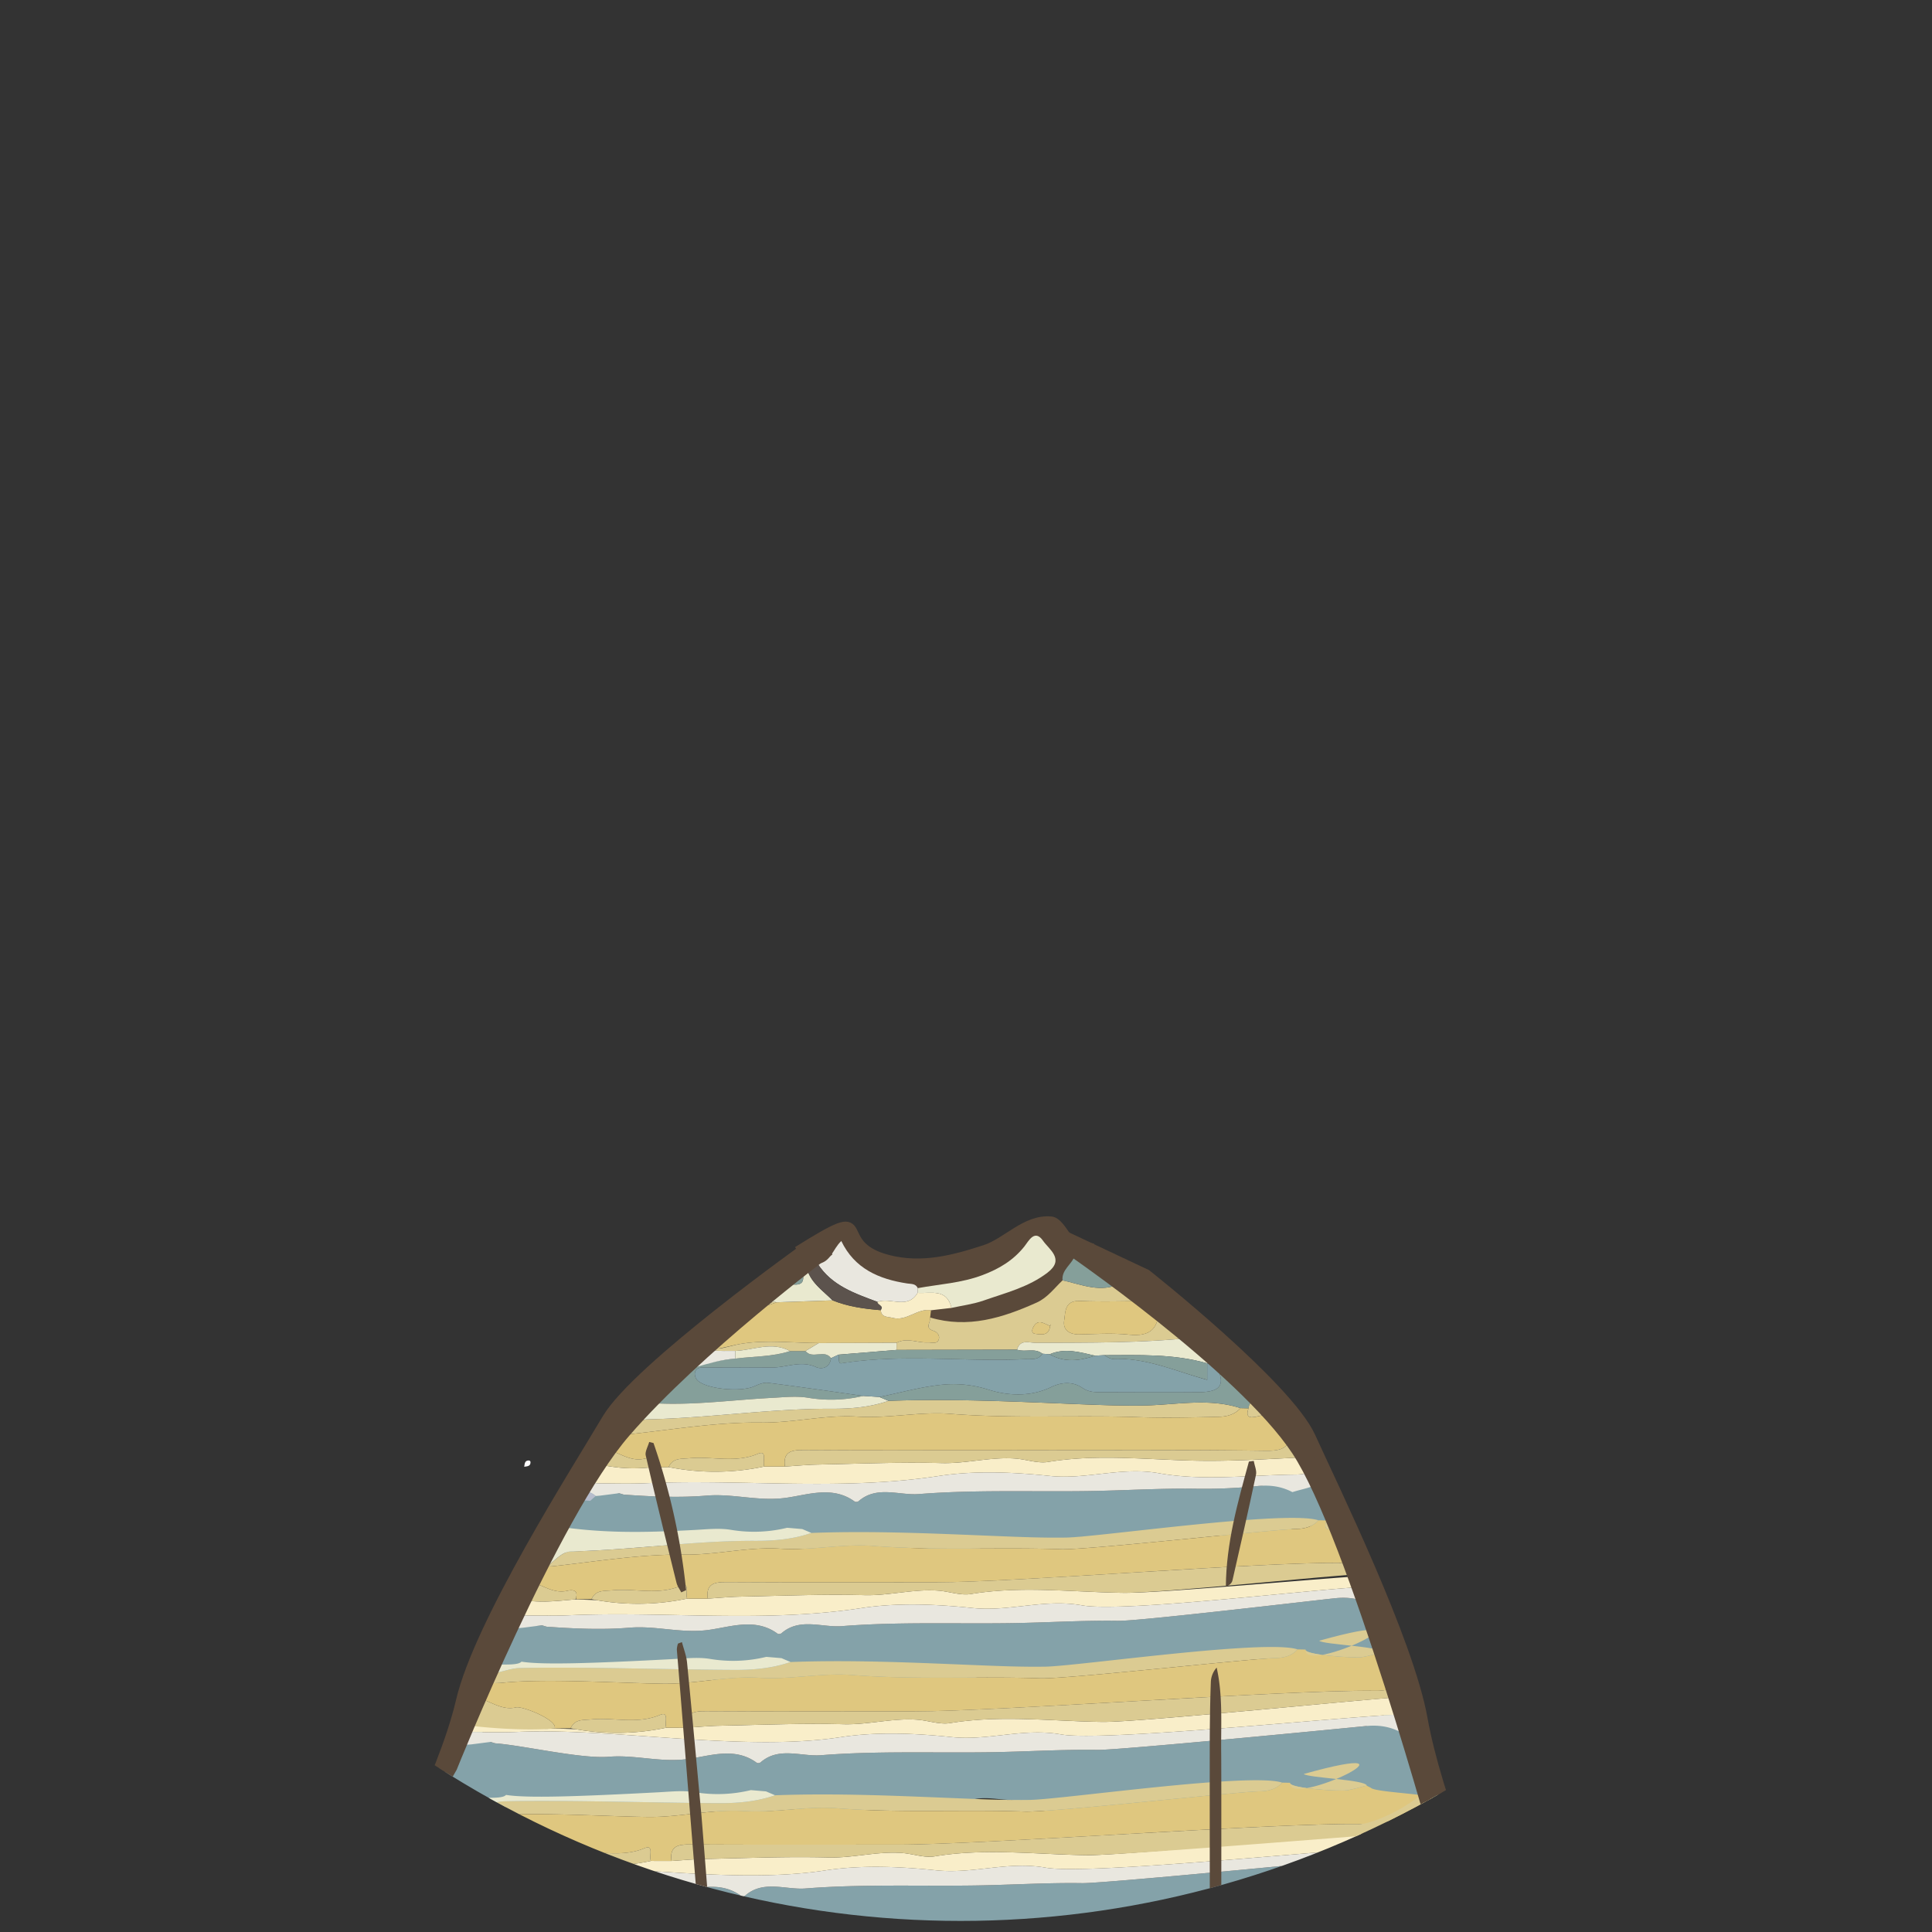 <svg id="Layer_1" data-name="Layer 1" xmlns="http://www.w3.org/2000/svg" xmlns:xlink="http://www.w3.org/1999/xlink" viewBox="0 0 1133.858 1133.858"><rect x="0" y="0" width="1133.858" height="1133.858" fill="#333333" stroke="none"/><defs><clipPath id="clip-path"><circle cx="-4048.504" cy="566.929" r="566.929" fill="none"/></clipPath><clipPath id="clip-path-2"><circle cx="563.738" cy="560.429" r="566.929" fill="none"/></clipPath><clipPath id="clip-path-3"><circle cx="566.929" cy="566.929" r="566.929" fill="none"/></clipPath></defs><g clip-path="url(#clip-path-2)"><g clip-path="url(#clip-path-3)"><path d="M622.731,905.222q-3.208,1.222-6.417,2.441c-24.156-2.214-48.029,3.253-72.579,1.118-16.072-1.398-33.513,1.255-50.41,1.771-21.115.645-41.383-5.785-62.314-5.33-8.696.189-112.673,3.93-117.869,9.993,9.7-11.317,16.369-33.748,25.058-49.713,3.748-.481,21.374,11.319,25.122,10.838l2.696.807c16.253,1.176,32.53,1.932,48.793.588,15.377-1.271,30.261,3.464,46.145,1.351,12.912-1.717,27.758-7.393,40.744,2.238a2.419,2.419,0,0,0,2.23-.331c10.708-9.307,23.819-3.25,35.363-4.161,32.862-2.592,66.024-1.272,99.064-1.748,21.118-.304,42.239-1.693,63.341-1.373A306.954,306.954,0,0,0,737.841,872.162c7.557-.779,34.189-4.804,40.7-1.405-5.537,12.566,14.477,26.314,13.363,26.814-9.107,6.184-27.635-8.728-34.68.577-4.726,6.243-39.032,3.329-45.712,2.606-5.17-.56-10.503-2.585-15.434-1.826-15.749,2.424-31.199,5.034-47.459,4.084C640.445,902.534,630.922,900.185,622.731,905.222Z" fill="#84a2a9"/><path d="M468.196,734.45c49.401-30.926,16.744-4.171,53.143,5.069,19.673,4.994,38.145.195,56.753-5.879,13.182-4.303,23.92-18.028,38.752-16.714,3.014.267,6.055,4.978,8.277,8.197,2.686,3.892,5.858,6.382,10.531,6.944q-2.428,2.387-4.856,4.774c-1.642,5.235-7.86,8.209-7.204,14.579-4.836,4.597-8.848,10.188-15.16,13.028-19.992,8.994-40.371,15.364-62.557,8.769q.258-2.122.514-4.244,6.017-.691,12.037-1.382c6.302-1.402,12.814-2.207,18.862-4.33,12.872-4.519,26.298-7.798,37.487-16.369,10.296-7.888.959-13.517-2.606-18.681-4.941-7.157-8.558.27-10.945,3.267-6.563,8.243-14.75,13.123-24.541,16.831-12.394,4.694-25.335,5.355-38.057,7.673-1.233-2.745-3.892-2.391-6.158-2.734-16.619-2.522-30.955-8.679-38.729-24.921-5.061,4.742-6.098,12.485-13.813,13.407q-3.347.702-6.693,1.403-1.353.651-2.706,1.301" fill="#5a493a" stroke="#5a493a" stroke-miterlimit="10" stroke-width="6"/><path d="M336.367,870.694q1.118-1.181,2.236-2.362c2.519,7.978,1.932,2.096,9.209,2.149,10.51.076,21.037.425,31.528-.024,57.099-2.441,114.331,4.571,171.446-4.205,21.326-3.277,43.76-2.297,65.353-.047,21.535,2.244,41.942-5.528,64.125-1.569,25.07,4.474,51.563,1.282,77.425.789,5.787-.11,13.856.645,14.109-9.169,4.905,1.885,3.025,7.634,6.137,11.267-6.731,5.701-11.456,5.676-19.443,8.175-6.504-3.398-13.095-4.316-20.651-3.537a306.954,306.954,0,0,1-36.144,1.552c-21.101-.32-42.222,1.069-63.341,1.373-33.04.475-66.202-.845-99.064,1.748-11.544.911-24.654-5.146-35.363,4.161a2.419,2.419,0,0,1-2.23.331c-12.986-9.632-27.832-3.955-40.744-2.238-15.884,2.112-30.768-2.622-46.145-1.351-16.263,1.344-32.54.587-48.791-.584q-1.347-.402-2.698-.811-5.622.721-11.23,1.441c-.819.065-1.652.131-2.492.197-4.508-4.074-9.858-2.259-14.961-2.158C330.809,872.422,335.556,875.984,336.367,870.694Z" fill="#e9e7df"/><path d="M334.507,879.977q.063-2.082.128-4.16c5.105-.098,10.456-1.913,14.963,2.161q-1.597,1.418-3.209,2.839Q340.448,880.4,334.507,879.977Z" fill="#b7bdcd"/><path d="M363.321,876.341q1.35.408,2.698.811Q364.668,876.743,363.321,876.341Z" fill="#b7bdcd"/><path d="M770.627,854.993a1.595,1.595,0,0,1,1.17,1.262c-.252,9.815-8.321,9.059-14.108,9.17-25.862.493-52.355,3.686-77.425-.789-22.183-3.959-42.591,3.812-64.125,1.569-21.594-2.25-44.028-3.23-65.353.047-57.115,8.776-114.347,1.764-171.446,4.205-10.491.449-21.018.1-31.528.024-7.277-.053-5.073,2.394-7.592-5.585.732-.942,3.715-5.526,4.446-6.467,16.287,2.632,21.805,4.249,38.37,2.688l9.367-.106a139.025,139.025,0,0,0,56.196-.343q6.027.009,12.055.019c6.378-.399,12.752-1.031,19.136-1.156,24.272-.476,48.566-1.53,72.813-.886,14.658.389,28.854-3.75,43.41-2.638,6.405.489,13.023,2.989,19.113,1.978,29.756-4.938,59.699-1.077,89.341-.696C726.698,857.574,748.59,856.019,770.627,854.993Z" fill="#f9eec9"/><path d="M383.036,861.118c-16.565,1.56-22.082-.056-38.37-2.688,6.546-8.066,8.612-15.176,15.156-23.24,8.965,6.059,11.663-1.985,20.527-2.189,36.095-.832,71.975-6.376,108.215-6.226,11.067.046,22.233-.945,32.891-4.637,36.346-1.348,72.62.368,108.931,1.836,13.467.544,27.04,1.094,40.63.883,18.935-.294,38.206-4.572,57.017,1.55-3.464,3.963-8.336,5-13.062,5.109-15.678.36-31.385.72-47.05.184-36.72-1.257-73.423.942-110.248-1.95-17.593-1.382-36.237,2.791-54.335,1.644-19.071-1.209-37.471,3.708-56.563,3.473-25.75-.317-51.574,4.083-77.326,6.846a71.486,71.486,0,0,1-10.716-.137c-3.033-.118-5.833.871-6.335,4.253-.429,2.886,1.831,4.283,4.295,4.948,7.156,1.932,13.414,7.234,21.639,5.286C382.011,855.193,384.959,856.192,383.036,861.118Z" fill="#dbcb92"/><path d="M546.39,768.972q-.258,2.122-.516,4.244c.561,2.58-3.473,6.142,1.804,7.757,2.516.77,4.171,3.021,3.178,5.422-1.084,2.621-4.111,1.341-6.297,1.466-6.123.349-12.288-3.096-18.388.202q-22.849.083-45.7.169c-14.834-.094-29.926-1.917-44.421.254-12.083,1.809-23.379,7.876-28.737-2.806,1.742-1.458,9.371-9.05,11.115-10.508,6.884,2.753,11.473-2.503,18.407-2.047,4.303.283,4.355-3.58,4.499-6.768l9.522-.36q2.418-.842,4.836-1.684,16.461-.572,32.922-1.145c9.066,3.687,18.625,4.951,28.278,5.759.471,4.389,3.814,3.675,6.887,4.489C532.213,775.649,538.34,767.616,546.39,768.972Z" fill="#dfc77f"/><path d="M526.169,788.064c6.102-3.3,12.267.145,18.39-.204,2.186-.125,5.213,1.155,6.297-1.466.993-2.401-.662-4.652-3.178-5.422-5.277-1.615-1.242-5.177-1.804-7.757,22.187,6.595,42.566.225,62.558-8.769,6.312-2.84,10.324-8.431,15.158-13.027,11.304,2.417,22.47,7.658,34.192,1.698,5.723,3.297,12.177,5.417,16.829,10.442-13.664.042-27.345.516-40.986-.029-8.967-.359-8.3,6.618-9.068,11.337-.936,5.748,3.123,8.39,9.049,8.266,9.641-.201,19.378-.872,28.914.153,12.774,1.373,17.964-3.85,17.243-16.141,7.739,5.526,16.194,10.146,22.348,17.676-31.287,3.509-62.705,3.085-94.109,3.279-3.957.024-9.295-2.394-11.175,4.003q-35.325.077-70.652.144Zm89.962-9.92c-3.452-1.368-7.096-4.514-9.843.978-.758,1.515-.844,3.38,1.093,3.64,3.797.509,8.125,1.353,8.916-4.452q.245-.58.489-1.161Q616.459,777.647,616.132,778.144Z" fill="#dbcb92"/><path d="M366.289,821.65c6.256-6.494,12.133-10.28,18.39-16.773,16.623.539,30.36-6.367,46.809-7.509,10.739-1.437,21.733-1.021,32.198-4.441l9.031-.026c3.99,5.013,11.121-1.24,14.994,4.186-.677,5.678-5.398,6.761-8.895,5.179-8.935-4.043-17.318.395-25.927.3-12.756-.141-25.515-.069-38.272-.006-2.728.014-6.082-.519-6.822,3.243a5.591,5.591,0,0,0,1.539,4.284c5.278,5.193,25.36,7.046,33.293,3.521,2.522-1.121,5.489-2.388,8.061-2.065,18.675,2.348,37.302,5.085,55.943,7.699a81.741,81.741,0,0,1-32.178,1.114c-6.903-1.181-14.297-.344-21.524.037C423.171,821.964,396.164,826.534,366.289,821.65Z" fill="#859f9a"/><path d="M366.289,821.65c29.875,4.884,56.882.314,86.641-1.258,7.227-.382,14.621-1.218,21.524-.037a81.786,81.786,0,0,0,32.181-1.112q4.75.31,9.495.617,2.664,1.139,5.327,2.279c-10.659,3.691-21.824,4.682-32.892,4.636-36.24-.15-72.12,5.394-108.215,6.226-8.864.204-11.562,7.036-20.527.976A28.652,28.652,0,0,1,366.289,821.65Z" fill="#e9e9cf"/><path d="M538.626,755.981c12.722-2.318,25.663-2.979,38.057-7.673,9.791-3.708,17.978-8.589,24.541-16.831,2.387-2.997,6.004-10.425,10.945-3.267,3.565,5.164,12.902,10.793,2.606,18.681-11.188,8.572-24.615,11.85-37.487,16.369-6.049,2.123-12.56,2.928-18.863,4.33-2.755-11.689-12.206-8.285-19.907-8.828Z" fill="#e9e9cf"/><path d="M538.626,755.981q-.054,1.39-.108,2.781c-5.999,9.993-15.959,2.364-23.546,5.291-13.255-4.971-26.801-9.486-35.046-22.32,7.715-.923,8.752-8.666,13.813-13.408,7.774,16.242,22.11,22.399,38.729,24.921C534.734,753.59,537.393,753.236,538.626,755.981Z" fill="#e9e7df"/><path d="M488.614,763.167q-16.461.573-32.919,1.139a4.237,4.237,0,0,0-4.84,1.69q-4.761.18-9.523.358c-3.564-3.117-9.551,6.307-12.048-2.329q9.465-5.408,18.929-10.815c5.124.069,10.384-.574,15.346.36,9.235,1.739,8.384-3.26,6.967-9.133q1.353-.651,2.706-1.301C475.07,752.338,482.645,757.136,488.614,763.167Z" fill="#e9e9cf"/><path d="M488.614,763.167c-5.969-6.03-13.544-10.828-15.381-20.031q3.347-.702,6.694-1.404c8.244,12.835,21.79,17.349,35.049,22.319-.08,1.906,4.137,2.129,1.915,4.874C507.239,768.118,497.68,766.853,488.614,763.167Z" fill="#5c534d"/><path d="M472.716,792.901q-4.515.013-9.035.025c-10.72-5.899-21.468-.535-32.202-.092-4.403-.088-8.86.23-13.194-.36-6.297-.858-11.585,5.676-16.025-2.349,1.932-5.288,5.668-2.457,10.104-5.052,5.356,10.68,11.602,5.221,23.685,3.412,14.495-2.17,29.587-.347,44.418-.256Q476.589,790.562,472.716,792.901Z" fill="#dbcb92"/><path d="M516.891,768.926c2.221-2.745-1.995-2.968-1.915-4.874,7.583-2.926,17.543,4.703,23.542-5.29,7.701.542,17.152-2.862,19.907,8.827q-6.019.692-12.037,1.383c-8.049-1.356-14.175,6.677-22.611,4.443C520.706,772.601,517.362,773.314,516.891,768.926Z" fill="#f9eec9"/><path d="M657.782,753.118c-11.722,5.959-22.888.718-34.192-1.698-.654-6.37,5.564-9.345,7.205-14.579q12.043,6.272,24.087,12.544Z" fill="#859f9a"/><path d="M402.26,790.125c4.44,8.025,9.728,1.491,16.025,2.349,4.334.59,8.792.272,13.195.36q.004,2.267.007,4.534c-16.449,1.142-29.377,9.059-46,8.52C390.798,800.327,393.975,792.153,402.26,790.125Z" fill="#e9e7df"/><path d="M654.883,749.385q-12.044-6.272-24.087-12.544,2.428-2.388,4.856-4.775c11.303,1.317,17.614,7.616,26.894,14.409C658.674,748.606,655.773,741.172,654.883,749.385Z" fill="#5c534d"/><path d="M430.956,765.471c2.497,8.636,6.812-2.234,10.376.883-.144,3.19-.196,7.054-4.499,6.77-6.933-.456-11.522,4.8-18.407,2.047C421.917,770.84,425.608,767.09,430.956,765.471Z" fill="#dbcb92"/><path d="M470.527,744.437c1.416,5.873,2.267,10.872-6.967,9.133-4.962-.934-10.222-.291-15.346-.36Q459.371,748.823,470.527,744.437Z" fill="#859f9a"/><path d="M383.036,861.118c1.923-4.925-1.025-5.925-4.702-5.054-8.225,1.948-14.483-3.355-21.639-5.286-2.464-.665-4.724-2.062-4.295-4.948.503-3.383,3.302-4.371,6.335-4.253a71.486,71.486,0,0,0,10.716.137c25.751-2.763,51.576-7.163,77.326-6.846,19.091.235,37.492-4.682,56.563-3.473,18.098,1.147,36.742-3.026,54.335-1.644,36.825,2.892,73.528.693,110.248,1.95,15.665.536,31.371.177,47.05-.184,4.726-.109,9.598-1.146,13.062-5.105q2.36.052,4.72.097c-1.164,3.224-1.085,5.86,3.375,5.117,3.947-.657,7.808-1.833,11.707-2.779l-.285-.003q1.846,1.289,3.69,2.575,2.932,3.42,5.864,6.844c.884,10.178-3.045,13.325-13.809,13.171-49.77-.714-99.555-.327-149.335-.328-40.804-.001-81.609.131-122.411-.105-7.196-.042-12.071,1.028-10.896,9.688q-6.027-.009-12.055-.017c-1.32-2.615,1.934-9.874-3.761-7.473-13.412,5.655-26.908,1.337-40.256,2.627-4.874.471-9.695-.321-12.178,5.187Z" fill="#dfc77f"/><path d="M460.653,860.687c-1.175-8.66,3.7-9.729,10.896-9.688,40.803.236,81.607.104,122.411.105,49.78.001,99.565-.386,149.335.328,10.764.154,14.693-2.993,13.809-13.171,6.878,3.66,8.683,11.421,13.522,16.732-22.037,1.026-43.928,2.58-66.16,2.295-29.643-.381-59.586-4.242-89.341.696-6.09,1.011-12.708-1.489-19.113-1.978-14.556-1.112-28.752,3.028-43.41,2.638-24.247-.644-48.541.41-72.813.886C473.405,859.656,467.032,860.288,460.653,860.687Z" fill="#dbcb92"/><path d="M732.753,826.507q-2.36-.046-4.72-.097c-18.81-6.125-38.082-1.847-57.017-1.553-13.59.211-27.163-.339-40.63-.883-36.311-1.467-72.585-3.184-108.931-1.836q-2.663-1.138-5.324-2.28c12.471-2.535,24.844-6.081,37.439-7.253a67.274,67.274,0,0,1,26.886,3.067c11.085,3.491,24.455,4.203,36.393-1.598,6.084-2.957,12.659-3.438,18.354.428,3.379,2.294,6.644,2.555,10.248,2.561,19.409.033,38.82.179,58.228-.005,13.134-.125,15.746-4.591,9.892-16.037,1.969-.77,4.2-1.174,5.003-3.575,7.904,7.485,15.668,15.099,22.159,23.895C737.535,822.232,733.176,821.332,732.753,826.507Z" fill="#859f9a"/><path d="M679.763,767.146c.721,12.291-4.469,17.514-17.243,16.141-9.536-1.025-19.273-.355-28.914-.153-5.927.124-9.985-2.518-9.049-8.266.768-4.719.101-11.696,9.068-11.337,13.641.546,27.323.071,40.986.029A6.702,6.702,0,0,1,679.763,767.146Z" fill="#dfc77f"/><path d="M718.575,797.445c-.803,2.402-3.034,2.805-5.004,3.572q-2.544-.451-5.085-.895c-19.874-5.729-40.275-4.804-60.603-4.792q-2.606.152-5.212.305c-8.835-2.033-17.65-4.723-26.671-.833q-2.114-.165-4.228-.329c-4.532-3.622-10.111-.661-14.946-2.374,1.881-6.392,7.219-3.974,11.176-3.999,31.404-.194,62.822.23,94.109-3.279Q710.343,791.132,718.575,797.445Z" fill="#e9e9cf"/><path d="M732.753,826.507c.423-5.176,4.782-4.275,7.981-5.168,2.57,2.31,5.85,3.951,7.099,7.509-3.897.944-7.758,2.119-11.705,2.776C731.668,832.368,731.589,829.731,732.753,826.507Z" fill="#dbcb92"/><path d="M751.24,831.418q-1.844-1.287-3.69-2.575Q749.394,830.128,751.24,831.418Z" fill="#dbcb92"/><path d="M307.653,860.832c.312-1.758.236-3.845,2.921-3.676a1.104,1.104,0,0,1,.756.757c.157,2.678-1.917,2.615-3.684,2.913Z" fill="#fefdfe"/><path d="M392.403,861.011c2.484-5.508,7.304-4.716,12.178-5.187,13.348-1.29,26.844,3.028,40.256-2.627,5.695-2.401,2.441,4.858,3.761,7.473A139.054,139.054,0,0,1,392.403,861.011Z" fill="#dbcb92"/><path d="M472.716,792.901q3.874-2.338,7.751-4.672,22.855-.081,45.703-.166 0,2.094.004,4.189-17.018,1.392-34.037,2.776l-4.424,2.053C483.838,791.661,476.706,797.914,472.716,792.901Z" fill="#e9e9cf"/><path d="M450.855,765.996a4.237,4.237,0,0,1,4.84-1.69Q453.272,765.157,450.855,765.996Z" fill="#dbcb92"/><path d="M492.138,795.028q17.019-1.386,34.037-2.776,35.326-.076,70.652-.149c4.835,1.709,10.413-1.253,14.943,2.375-2.346,3.868-6.217,2.991-9.761,3.164-36.003,1.762-72.163-3.3-108.105,2.452C491.644,800.456,492.629,796.817,492.138,795.028Z" fill="#859f9a"/><path d="M616.299,778.312c-.793,5.803-5.121,4.959-8.918,4.45-1.937-.26-1.851-2.125-1.093-3.64,2.747-5.492,6.391-2.346,9.843-.978Z" fill="#dfc77f"/><path d="M616.132,778.144q.327-.497.655-.994-.245.58-.488,1.161Z" fill="#dfc77f"/><path d="M492.138,795.028c.491,1.789-.495,5.428,1.765,5.066,35.942-5.752,72.102-.69,108.105-2.452,3.544-.173,7.416.703,9.761-3.164q2.117.157,4.231.327c8.744,5.004,17.678,3.849,26.669.83q2.606-.152,5.211-.305c1.778.77,3.591,2.276,5.332,2.198,19.278-.865,36.547,7.118,55.272,12.293v-9.698q2.542.446,5.085.895c5.855,11.45,3.243,15.916-9.891,16.04-19.408.184-38.818.038-58.228.005-3.604-.006-6.869-.267-10.248-2.561-5.696-3.867-12.27-3.385-18.354-.428-11.939,5.801-25.308,5.089-36.393,1.598a67.274,67.274,0,0,0-26.886-3.067c-12.595,1.173-24.969,4.718-37.439,7.253q-4.75-.304-9.497-.615c-18.644-2.616-37.271-5.353-55.946-7.701-2.572-.323-5.539.944-8.061,2.065-7.934,3.526-28.015,1.672-33.293-3.521a5.591,5.591,0,0,1-1.539-4.284c.74-3.762,4.094-3.23,6.822-3.243,12.757-.063,25.516-.135,38.272.006,8.609.095,16.992-4.343,25.927-.3,3.497,1.582,8.218.499,8.895-5.179Q489.928,796.051,492.138,795.028Z" fill="#84a2a9"/><path d="M431.487,797.368q-.003-2.267-.007-4.534c10.733-.444,21.481-5.807,32.201.092C453.22,796.347,442.226,795.932,431.487,797.368Z" fill="#e9e9cf"/><path d="M708.486,800.122v9.698c-18.724-5.174-35.994-13.158-55.272-12.293-1.741.078-3.554-1.428-5.332-2.198C668.212,795.318,688.612,794.393,708.486,800.122Z" fill="#859f9a"/><path d="M642.671,795.635c-8.992,3.019-17.926,4.174-26.669-.83C625.021,790.912,633.835,793.603,642.671,795.635Z" fill="#859f9a"/><path d="M577.455,982.737q-3.208,1.222-6.417,2.441c-24.156-2.214-48.029,3.253-72.579,1.118-16.072-1.398-33.513,1.255-50.41,1.771-21.115.645-41.383-5.785-62.314-5.33-8.696.189-25.51-1.588-33.387-2.898-19.38-3.225-58.504,12.599-74.282-.191-.482-.39,13.957-24.833,14.572-24.912,3.158-.405,22.101-.456,25.259-.861a.709.709,0,0,1,.293.024l2.477.741a.718.718,0,0,0,.154.028c16.227,1.172,32.478,1.924,48.715.582,15.377-1.271,30.261,3.464,46.145,1.351,12.912-1.717,27.758-7.393,40.744,2.238a2.419,2.419,0,0,0,2.23-.331c10.708-9.307,23.819-3.25,35.363-4.161,32.862-2.592,66.024-1.272,99.064-1.748,21.118-.304,42.239-1.693,63.341-1.373,12.13.184,115.178-12.015,127.132-13.248,7.185-.741,13.497.053,19.698,3.054.084,1.266,6.732,1.003,6.816,2.27-9.142,6.439,22.912,32.186,15.763,41.629-4.726,6.243-53.552-10.883-60.232-11.606-5.17-.56-109.863,2.355-114.795,3.114-15.749,2.424-31.199,5.034-47.459,4.084C595.169,980.049,585.646,977.699,577.455,982.737Z" fill="#84a2a9"/><path d="M292.637,949.319c2.141-.606,3.672-4.325,5.812-4.931,3.103,4.957-1.945,3.564,4.087,3.608,10.51.076,21.037.425,31.528-.024,57.099-2.441,114.331,4.571,171.446-4.205,21.326-3.277,43.76-2.297,65.353-.047,21.535,2.244,41.942-5.528,64.125-1.569,25.07,4.474,142.551-10.413,168.413-10.906,5.787-.11-1.712,4.748-1.46-5.066,4.905,1.885,4.609,9.047,7.721,12.681-6.731,5.701,2.529.16-5.458,2.658-6.504-3.398-13.095-4.316-20.651-3.537-11.954,1.232-115.002,13.432-127.132,13.248-21.101-.32-42.222,1.069-63.341,1.373-33.04.475-66.202-.845-99.064,1.748-11.544.911-24.654-5.146-35.363,4.161a2.419,2.419,0,0,1-2.23.331c-12.986-9.632-27.832-3.955-40.744-2.238-15.884,2.112-30.768-2.622-46.145-1.351-16.237,1.342-32.487.59-48.712-.578a.724.724,0,0,1-.155-.028q-1.237-.369-2.478-.745a.708.708,0,0,0-.294-.024q-5.547.711-11.08,1.422c-.724.058-1.459.116-2.201.174a.709.709,0,0,1-.513-.172c-4.374-3.746-9.515-2.129-14.446-1.971a.734.734,0,0,1-.514-.191C286.026,950.303,292.698,953.399,292.637,949.319Z" fill="#e9e7df"/><path d="M289.252,956.811q.043-1.411.087-2.82a.704.704,0,0,1,.679-.68c4.653-.21,9.469-1.566,13.634,1.624a.717.717,0,0,1,.053,1.107q-1.181,1.046-2.368,2.093a.711.711,0,0,1-.52.177q-5.454-.383-10.906-.771A.71.71,0,0,1,289.252,956.811Z" fill="#b7bdcd"/><path d="M318.045,953.856q1.35.408,2.698.811Q319.392,954.257,318.045,953.856Z" fill="#b7bdcd"/><path d="M800.771,924.915a1.595,1.595,0,0,1,1.17,1.262c-.252,9.815,7.248,4.956,1.461,5.067-25.862.493-143.343,15.381-168.413,10.906-22.183-3.959-42.591,3.812-64.125,1.569-21.594-2.25-44.028-3.23-65.353.047-57.115,8.776-114.347,1.764-171.446,4.205-10.491.449-21.018.1-31.528.024-6.877-.05-2.482.988-5.252-5.918l3.083-3.869c15.812,2.528,21.219,1.933,37.298.432l12.395.448a139.484,139.484,0,0,0,53.263-.906q6.027.009,12.055.019c6.378-.399,12.752-1.031,19.136-1.156,24.272-.476,48.566-1.53,72.813-.886,14.658.389,28.854-3.75,43.41-2.638,6.405.489,13.023,2.989,19.113,1.978,29.756-4.938,59.699-1.077,89.341-.696C681.422,935.089,778.733,925.941,800.771,924.915Z" fill="#f9eec9"/><path d="M337.306,938.674c-15.998,1.442-21.328,2.033-37.064-.485,0,0-.782-.725-.439-1.149,6.288-7.748,5.03-9.229,11.317-16.975,8.965,6.059,15.089-9.345,23.953-9.55,36.095-.832,71.975-6.376,108.215-6.226,11.067.046,22.233-.945,32.891-4.637,36.346-1.348,72.62.368,108.931,1.836,13.467.544,27.04,1.094,40.63.883,18.935-.294,129.195-16.267,148.005-10.146-3.464,3.963-8.336,5-13.062,5.109-15.678.36-122.373,12.415-138.038,11.879-36.72-1.257-73.423.942-110.248-1.95-17.593-1.382-36.237,2.791-54.335,1.644-19.071-1.209-37.471,3.708-56.563,3.473-25.75-.317-51.574,4.083-77.326,6.846a71.486,71.486,0,0,1-10.716-.137c-3.033-.118-5.833.871-6.335,4.253-.429,2.886,1.831,4.283,4.295,4.948,7.156,1.932,13.414,7.234,21.639,5.286,3.567-.845,6.448.071,4.862,4.622A.723.723,0,0,1,337.306,938.674Z" fill="#dbcb92"/><path d="M323.043,895.209c29.875,4.884,54.852,4.27,84.611,2.699,7.227-.382,14.621-1.218,21.524-.037a82.068,82.068,0,0,0,32.778-1.247l8.897.753q2.664,1.139,5.327,2.279c-10.659,3.691-21.824,4.682-32.892,4.636-36.24-.15-72.12,5.394-108.215,6.226-8.864.204-14.988,15.609-23.953,9.55C315.742,911.763,319.722,899.15,323.043,895.209Z" fill="#e9e9cf"/><path d="M338.76,938.621a.71.71,0,0,1-.681-.917c1.21-4.121-1.588-4.939-5.022-4.126-8.225,1.948-14.483-3.355-21.639-5.286-2.464-.665-4.724-2.062-4.295-4.948.503-3.383,3.302-4.371,6.335-4.253a71.486,71.486,0,0,0,10.716.137c25.751-2.763,51.576-7.163,77.326-6.846,19.091.235,37.492-4.682,56.563-3.473,18.098,1.147,36.742-3.026,54.335-1.644,36.825,2.892,73.528.693,110.248,1.95,15.665.536,122.359-11.519,138.038-11.879,4.726-.109,9.598-1.146,13.062-5.105q2.36.052,4.72.097c-1.164,3.224-1.085,5.86,3.375,5.117a82.962,82.962,0,0,0,8.422-1.427s2.993-1.357,3-1.356c.898.447-5.716-3.335-4.819-2.888,3.893,9.367,6.165,16.282,8.488,18.996.884,10.178,2.84,6.637-7.924,6.483-49.77-.714-190.543,11.368-240.323,11.367-40.804-.001-81.609.131-122.411-.105-7.196-.042-12.071,1.028-10.896,9.688q-6.027-.009-12.055-.017c-1.32-2.615,1.934-9.874-3.761-7.473-13.412,5.655-26.908,1.337-40.256,2.627-4.874.471-9.695-.321-12.178,5.187Z" fill="#dfc77f"/><path d="M415.377,938.202c-1.175-8.66,3.7-9.729,10.896-9.688,40.803.236,81.607.104,122.411.105,49.78.001,190.553-12.081,240.323-11.367,10.764.154,6.787-1.761,5.903-11.939-10.02-5.332-5.03,4.019,7.881,18.188-22.037,1.026-121.37,11.588-143.601,11.303-29.643-.381-59.586-4.242-89.341.696-6.09,1.011-12.708-1.489-19.113-1.978-14.556-1.112-28.752,3.028-43.41,2.638-24.247-.644-48.541.41-72.813.886C428.129,937.171,421.755,937.803,415.377,938.202Z" fill="#dbcb92"/><path d="M778.465,892.327c.423-5.176,4.782-4.275,7.981-5.168,2.57,2.31,5.85,3.951,7.099,7.509-3.897.944-7.758,2.119-11.705,2.776C777.38,898.187,777.301,895.551,778.465,892.327Z" fill="#dbcb92"/><path d="M796.952,897.237q-1.844-1.287-3.69-2.575Q795.106,895.948,796.952,897.237Z" fill="#dbcb92"/><path d="M347.127,938.526c2.484-5.508,7.304-4.716,12.178-5.187,13.348-1.29,26.844,3.028,40.256-2.627,5.695-2.401,2.441,4.858,3.761,7.473A139.054,139.054,0,0,1,347.127,938.526Z" fill="#dbcb92"/><path d="M565.22,1058.495q-3.208,1.222-6.417,2.441c-24.156-2.214-48.029,3.253-72.579,1.118-16.072-1.398-33.513,1.255-50.41,1.771-21.115.645-41.383-5.785-62.314-5.33-8.696.189-103.949,3.235-111.826,1.924-19.897-3.311,25.649-49.491,9.636-63.158,3.748-.481,12.828,25.525,16.576,25.045l2.696.807c16.253,1.176,50.455,9.239,66.718,7.895,15.377-1.271,30.261,3.464,46.145,1.351,12.912-1.717,27.758-7.393,40.744,2.238a2.419,2.419,0,0,0,2.23-.331c10.708-9.307,23.819-3.25,35.363-4.161,32.862-2.592,66.024-1.272,99.064-1.748,21.118-.304,42.239-1.693,63.341-1.373,12.13.184,145.124-12.727,157.078-13.959,7.185-.741,20.991-17.959,27.192-14.957.995,15.026,5.601,32.779,4.648,18.39-9.142,6.439,16.83,29.676,9.68,39.119-4.726,6.243-54.306,2.475-60.986,1.752-5.17-.56-124.741,15.972-129.673,16.731-15.749,2.424-44.757-16.828-61.018-17.778C582.934,1055.807,573.411,1053.457,565.22,1058.495Z" fill="#84a2a9"/><path d="M272.001,1015.875c1.416-.137-6.064-1.347-4.648-1.484,2.836,6.589-1.728,2.007,5.024,2.056,10.51.076,21.037.425,31.528-.024,57.099-2.441,132.256,11.878,189.371,3.102,21.326-3.277,43.76-2.297,65.353-.047,21.535,2.244,41.942-5.528,64.125-1.569,25.07,4.474,172.497-11.125,198.359-11.618,5.787-.11,7.091,1.593,7.343-8.221,4.905,1.885-.283,10.31,2.829,13.944-6.731,5.701-1.383,2.051-9.369,4.55-6.504-3.398-13.095-4.316-20.651-3.537-11.954,1.232-144.948,14.143-157.078,13.959-21.101-.32-42.222,1.069-63.341,1.373-33.04.475-66.202-.845-99.064,1.748-11.544.911-24.654-5.146-35.363,4.161a2.419,2.419,0,0,1-2.23.331c-12.986-9.632-27.832-3.955-40.744-2.238-15.884,2.112-30.768-2.622-46.145-1.351-16.263,1.344-50.465-6.72-66.716-7.891q-1.347-.402-2.698-.811-5.622.721-11.23,1.441c-.819.065-1.652.131-2.492.197-4.508-4.074-2.803-.513-7.906-.412C262.318,1020.036,270.987,1021.391,272.001,1015.875Z" fill="#e9e7df"/><path d="M262.62,1026.362c.042-1.388.764-.435.808-1.819,5.105-.098,6.227-4.673,10.735-.599q-1.597,1.418-3.209,2.839C266.993,1026.505,266.58,1026.643,262.62,1026.362Z" fill="#b7bdcd"/><path d="M287.885,1022.306q1.35.408,2.698.811Q289.232,1022.708,287.885,1022.306Z" fill="#b7bdcd"/><path d="M829.466,995.443c.636.192-2.367,5.211-2.223,5.86-.252,9.815-.344,4.877-6.131,4.988-25.862.493-173.289,16.093-198.359,11.618-22.183-3.959-42.591,3.812-64.125,1.569-21.594-2.25-44.028-3.23-65.353.047-57.115,8.776-132.272-5.543-189.371-3.102-10.491.449-21.018.1-31.528.024-7.313-.053-3.266,3.124-5.759-4.958,1.038-1.161,2.031-4.318,3.069-5.479,16.233,2.62,39.328,9.936,55.837,8.38l12.209.44a139.469,139.469,0,0,0,53.355-.889q6.027.009,12.055.019c6.378-.399,12.752-1.031,19.136-1.156,24.272-.476,48.566-1.53,72.813-.886,14.658.389,28.854-3.75,43.41-2.638,6.405.489,13.023,2.989,19.113,1.978,29.756-4.938,59.699-1.077,89.341-.696C669.187,1010.847,807.429,996.469,829.466,995.443Z" fill="#f9eec9"/><path d="M325.525,1014.39c-16.565,1.56-42.62-.27-58.907-2.902,6.546-8.066,4.902-23.777,11.447-31.841,8.965,6.059,17.985-.478,26.849-.682,36.095-.832,89.9.931,126.14,1.082,11.067.046,22.233-.945,32.891-4.637,36.346-1.348,72.62.368,108.931,1.836,13.467.544,27.04,1.094,40.63.883,18.935-.294,129.195-16.267,148.005-10.146-3.464,3.963-8.336,5-13.062,5.109-15.678.36-122.373,12.415-138.038,11.879-36.72-1.257-73.423.942-110.248-1.95-17.593-1.382-36.237,2.791-54.335,1.644-19.071-1.209-37.471,3.708-56.563,3.473-25.75-.317-69.499-3.224-95.25-.461a71.486,71.486,0,0,1-10.716-.137c-3.033-.118-5.833.871-6.335,4.253-.429,2.886,1.831,4.283,4.295,4.948,7.156,1.932,13.414,7.234,21.639,5.286C306.575,1001.158,327.448,1009.465,325.525,1014.39Z" fill="#dbcb92"/><path d="M306.032,975.198c12.034,1.967,41.427,1,89.387-1.532,7.227-.382,14.621-1.218,21.524-.037A82.068,82.068,0,0,0,449.721,972.381l8.897.753q2.664,1.139,5.327,2.279c-10.659,3.691-21.824,4.682-32.892,4.636-36.24-.15-90.045-1.913-126.14-1.082-8.864.204-17.884,6.741-26.849.682C279.602,974.183,302.711,979.139,306.032,975.198Z" fill="#e9e9cf"/><path d="M325.525,1014.39c1.923-4.925-18.95-13.232-22.627-12.361-8.225,1.948-14.483-3.355-21.639-5.286-2.464-.665-4.724-2.062-4.295-4.948.503-3.383,3.302-4.371,6.335-4.253a71.486,71.486,0,0,0,10.716.137c25.751-2.763,69.501.144,95.25.461,19.091.235,37.492-4.682,56.563-3.473,18.098,1.147,36.742-3.026,54.335-1.644,36.825,2.892,73.528.693,110.248,1.95,15.665.536,122.359-11.519,138.038-11.879,4.726-.109,9.598-1.146,13.062-5.105q2.36.052,4.72.097c-1.164,3.224,28.861,5.149,33.321,4.406,3.947-.657,7.808-1.833,11.707-2.779,0,0-.293-.005-.285-.003l2.586,1.288q3.484,4.064,6.968,8.132c.884,10.178-3.045,13.325-13.809,13.171-49.77-.714-220.49,12.08-270.269,12.079-40.804-.001-81.609.131-122.411-.105-7.196-.042-12.071,1.028-10.896,9.688q-6.027-.009-12.055-.017c-1.32-2.615,1.934-9.874-3.761-7.473-13.412,5.655-26.908,1.337-40.256,2.627-4.874.471-9.695-.321-12.178,5.187Z" fill="#dfc77f"/><path d="M403.142,1013.96c-1.175-8.66,3.7-9.729,10.896-9.688,40.803.236,81.607.104,122.411.105,49.78.001,220.5-12.793,270.269-12.079,10.764.154,14.693-2.993,13.809-13.171,6.878,3.66,4.099,11.005,8.939,16.315-22.037,1.026-160.28,15.404-182.511,15.118-29.643-.381-59.586-4.242-89.341.696-6.09,1.011-12.708-1.489-19.113-1.978-14.556-1.112-28.752,3.028-43.41,2.638-24.247-.644-48.541.41-72.813.886C415.894,1012.929,409.521,1013.561,403.142,1013.96Z" fill="#dbcb92"/><path d="M766.23,968.085c-1.282,15.671,86.344-27.019,7.981-5.168,2.57,2.31,35.797,3.239,37.045,6.797-3.897.944-7.758,2.119-11.705,2.776C795.091,973.233,765.066,971.308,766.23,968.085Z" fill="#dbcb92"/><path d="M814.664,972.283q-1.844-1.287-3.69-2.575Q812.818,970.994,814.664,972.283Z" fill="#dbcb92"/><path d="M265.651,1024.543c.312-1.758-.427,2.622,2.258,2.791.278.017,1.403-5.987,1.419-5.71.157,2.678-1.917,2.615-3.684,2.913Z" fill="#fefdfe"/><path d="M334.892,1014.284c2.484-5.508,7.304-4.716,12.178-5.187,13.348-1.29,26.844,3.028,40.256-2.627,5.695-2.401,2.441,4.858,3.761,7.473A139.054,139.054,0,0,1,334.892,1014.284Z" fill="#dbcb92"/><path d="M556.168,1136.698q-3.208,1.222-6.417,2.441c-24.156-2.214-48.029,3.253-72.579,1.118-16.072-1.398-33.513,1.255-50.41,1.771-21.115.645-41.383-5.785-62.314-5.33-8.696.189-115.488,21.564-123.365,20.253-19.897-3.311,19.697-53.897,3.684-67.564,3.748-.481,30.319,11.602,34.067,11.121l2.696.807c16.253,1.176,50.455,9.239,66.718,7.895,15.377-1.271,30.261,3.464,46.145,1.351,12.912-1.717,27.758-7.393,40.744,2.238a2.419,2.419,0,0,0,2.23-.331c10.708-9.307,23.819-3.25,35.363-4.161,32.862-2.592,66.024-1.272,99.064-1.748,21.118-.304,42.239-1.693,63.341-1.373,12.13.184,145.124-12.727,157.078-13.959,7.185-.741,13.648-9.738,19.848-6.736.084,1.266,38.327,1.574,38.41,2.84-9.142,6.439,19.819,55.329,12.669,64.773-4.726,6.243-120.616,5.626-127.296,4.903-5.17-.56-101.397-27.366-106.329-26.606-15.749,2.424-31.199,5.034-47.459,4.084C573.882,1134.01,564.359,1131.66,556.168,1136.698Z" fill="#84a2a9"/><path d="M262.949,1094.078c1.416-.137-6.064-1.347-4.648-1.484,2.836,6.589-1.728,2.007,5.024,2.056,10.51.076,21.037.425,31.528-.024,57.099-2.441,132.256,11.878,189.371,3.102,21.326-3.277,43.76-2.297,65.353-.047,21.535,2.244,41.942-5.528,64.125-1.569,25.07,4.474,172.497-11.125,198.359-11.618,5.787-.11,21.736-10.748,21.989-20.562,4.905,1.885,13.309,19.769,16.421,23.402-6.731,5.701-29.62,4.934-37.607,7.433-6.504-3.398-13.095-4.316-20.651-3.537-11.954,1.232-144.948,14.143-157.078,13.959-21.101-.32-42.222,1.069-63.341,1.373-33.04.475-66.202-.845-99.064,1.748-11.544.911-24.654-5.146-35.363,4.161a2.419,2.419,0,0,1-2.23.331c-12.986-9.632-27.832-3.955-40.744-2.238-15.884,2.112-30.768-2.622-46.145-1.351-16.263,1.344-50.465-6.72-66.716-7.891q-1.347-.402-2.698-.811-5.622.721-11.23,1.441c-.819.065-1.652.131-2.492.197-4.508-4.074-6.62-2.749-11.724-2.648C249.448,1096.002,261.935,1099.594,262.949,1094.078Z" fill="#e9e7df"/><path d="M250.02,1104.146q.063-2.082.128-4.16c5.105-.098,10.456-1.913,14.963,2.161q-1.597,1.418-3.209,2.839Q255.96,1104.569,250.02,1104.146Z" fill="#b7bdcd"/><path d="M278.833,1100.509q1.35.408,2.698.811Q280.18,1100.911,278.833,1100.509Z" fill="#b7bdcd"/><path d="M824.999,1074.062a1.595,1.595,0,0,1,1.17,1.262c-.252,9.815-8.321,9.059-14.108,9.17-25.862.493-173.289,16.093-198.359,11.618-22.183-3.959-42.591,3.812-64.125,1.569-21.594-2.25-44.028-3.23-65.353.047-57.115,8.776-132.272-5.543-189.371-3.102-10.491.449-21.018.1-31.528.024-7.313-.053-3.266,3.124-5.759-4.958,1.038-1.161,2.031-4.318,3.069-5.479,16.233,2.62,39.328,9.936,55.837,8.38l12.209.44a139.469,139.469,0,0,0,53.355-.889q6.027.009,12.055.019c6.378-.399,12.752-1.031,19.136-1.156,24.272-.476,48.566-1.53,72.813-.886,14.658.389,28.854-3.75,43.41-2.638,6.405.489,13.023,2.989,19.113,1.978,29.756-4.938,59.699-1.077,89.341-.696C660.135,1089.05,802.961,1075.088,824.999,1074.062Z" fill="#f9eec9"/><path d="M316.473,1092.593c-16.565,1.56-50.051-1.34-66.339-3.971,6.546-8.066-.733-23.227,5.812-31.291,8.965,6.059,31.052.043,39.916-.161,36.095-.832,89.9.931,126.14,1.082,11.067.046,22.233-.945,32.891-4.637,36.346-1.348,72.62.368,108.931,1.836,13.467.544,27.04,1.094,40.63.883,18.935-.294,129.195-16.267,148.005-10.146-3.464,3.963-8.336,5-13.062,5.109-15.678.36-122.373,12.415-138.038,11.879-36.72-1.257-73.423.942-110.248-1.95-17.593-1.382-36.237,2.791-54.335,1.644-19.071-1.209-37.471,3.708-56.563,3.473-25.75-.317-69.499-3.224-95.25-.461a71.485,71.485,0,0,1-10.716-.137c-3.033-.118-5.833.871-6.335,4.253-.429,2.886,1.831,4.283,4.295,4.948,7.156,1.932,13.414,7.234,21.639,5.286C297.523,1079.361,318.396,1087.668,316.473,1092.593Z" fill="#dbcb92"/><path d="M296.98,1053.401c12.034,1.967,41.427,1,89.387-1.532,7.227-.382,14.621-1.218,21.524-.037a82.068,82.068,0,0,0,32.778-1.247l8.897.753q2.664,1.139,5.327,2.279c-10.659,3.691-21.824,4.682-32.892,4.636-36.24-.15-90.045-1.913-126.14-1.082-8.864.204-17.884,6.741-26.849.682C270.55,1052.386,293.658,1057.342,296.98,1053.401Z" fill="#e9e9cf"/><path d="M316.473,1092.593c1.923-4.925-18.95-13.232-22.627-12.361-8.225,1.948-14.483-3.355-21.639-5.286-2.464-.665-4.724-2.062-4.295-4.948.503-3.383,3.302-4.371,6.335-4.253a71.485,71.485,0,0,0,10.716.137c25.751-2.763,69.501.144,95.25.461,19.091.235,37.492-4.682,56.563-3.473,18.098,1.147,36.742-3.026,54.335-1.644,36.825,2.892,73.528.693,110.248,1.95,15.665.536,122.359-11.519,138.038-11.879,4.726-.109,9.598-1.146,13.062-5.105q2.36.052,4.72.097c-1.164,3.224,28.861,5.149,33.321,4.406,3.947-.657,7.808-1.833,11.707-2.779,0,0-.293-.005-.285-.003l2.586,1.288c2.323,2.709,35.954,3.665,38.277,6.38.884,10.178-34.354,15.077-45.118,14.923-49.77-.714-220.49,12.08-270.269,12.079-40.804-.001-81.609.131-122.411-.105-7.196-.042-12.071,1.028-10.896,9.688q-6.027-.009-12.055-.017c-1.32-2.615,1.934-9.874-3.761-7.473-13.412,5.655-26.908,1.337-40.256,2.627-4.874.471-9.695-.321-12.178,5.187Z" fill="#dfc77f"/><path d="M394.09,1092.163c-1.175-8.66,3.7-9.729,10.896-9.688,40.803.236,81.607.104,122.411.105,49.78.001,220.5-12.793,270.269-12.079,10.764.154,44.035-17.521,43.151-27.698,6.878,3.66-.435,25.948,4.404,31.259-22.037,1.026-185.087,14.988-207.319,14.702-29.643-.381-59.586-4.242-89.341.696-6.09,1.011-12.708-1.489-19.113-1.978-14.556-1.112-28.752,3.028-43.41,2.638-24.247-.644-48.541.41-72.813.886C406.842,1091.132,400.469,1091.764,394.09,1092.163Z" fill="#dbcb92"/><path d="M757.178,1046.288c-1.282,15.671,86.344-27.019,7.981-5.168,2.57,2.31,35.797,3.239,37.045,6.797-3.897.944-7.758,2.119-11.705,2.776C786.039,1051.436,756.014,1049.511,757.178,1046.288Z" fill="#dbcb92"/><path d="M805.612,1050.486q-1.844-1.287-3.69-2.575Q803.765,1049.197,805.612,1050.486Z" fill="#dbcb92"/><path d="M241.089,1092.308c.312-1.758.236-3.845,2.921-3.676a1.104,1.104,0,0,1,.756.757c.157,2.678-1.917,2.615-3.684,2.913Z" fill="#fefdfe"/><path d="M325.84,1092.487c2.484-5.508,7.304-4.716,12.178-5.187,13.348-1.29,26.844,3.028,40.256-2.627,5.695-2.401,2.441,4.858,3.761,7.473A139.054,139.054,0,0,1,325.84,1092.487Z" fill="#dbcb92"/><path d="M474.456,731.341S374.09,802.741,356.328,832.733s-75.111,119.818-85.782,165.66-47.605,112.596-47.605,112.596l42.376-73.676S324.27,889.975,367.01,840.659,484.546,735.453,484.546,735.453l-4.521-7.397Z" fill="#5a493a" stroke="#5a493a" stroke-miterlimit="10" stroke-width="6"/><path d="M672.752,747.974s82.707,65.328,96.329,95.32,57.604,119.818,65.789,165.66,36.51,112.596,36.51,112.596L845.283,1088.58s-51.616-188.044-84.395-237.36S626.454,732.452,626.454,732.452l-4.817-8.564Z" fill="#5a493a" stroke="#5a493a" stroke-miterlimit="10" stroke-width="6"/></g><path d="M416.397,1205.175c-3.183-37.477-16.043-199.616-19.175-237.1a13.263,13.263,0,0,1,.677-3.496l2.321-.84c1.027,3.979,2.593,7.88,2.994,11.948,2.941,29.839,5.645,59.712,8.434,89.573.475,5.087,10.665,134.83,11.165,139.914Z" fill="#5a493a"/><path d="M710.106,1230.479c.034-20.637-.217-191.241-.103-211.878.058-10.548.238-21.101.626-31.637a13.543,13.543,0,0,1,3.404-8.283c3.742,16.62,2.463,33.456,2.663,50.104.208,17.237-.012,184.45-.174,201.693Z" fill="#5a493a"/><path d="M383.525,846.884a382.213,382.213,0,0,1,19.135,86.352l-2.835,1.31c-.953-1.878-2.296-3.618-2.8-5.656-6.145-24.851-12.264-49.712-18.053-74.684-.521-2.248,1.305-5.28,2.041-7.948Q382.269,846.571,383.525,846.884Z" fill="#5a493a"/><path d="M735.794,857.371c.488,2.717,1.84,5.698,1.329,8.111-4.394,20.756-9.087,41.422-13.826,62.07-.359,1.565-1.751,2.788-3.863,3.708.184-25.752,7.002-49.59,13.54-73.504Q734.385,857.563,735.794,857.371Z" fill="#5a493a"/></g></svg>
